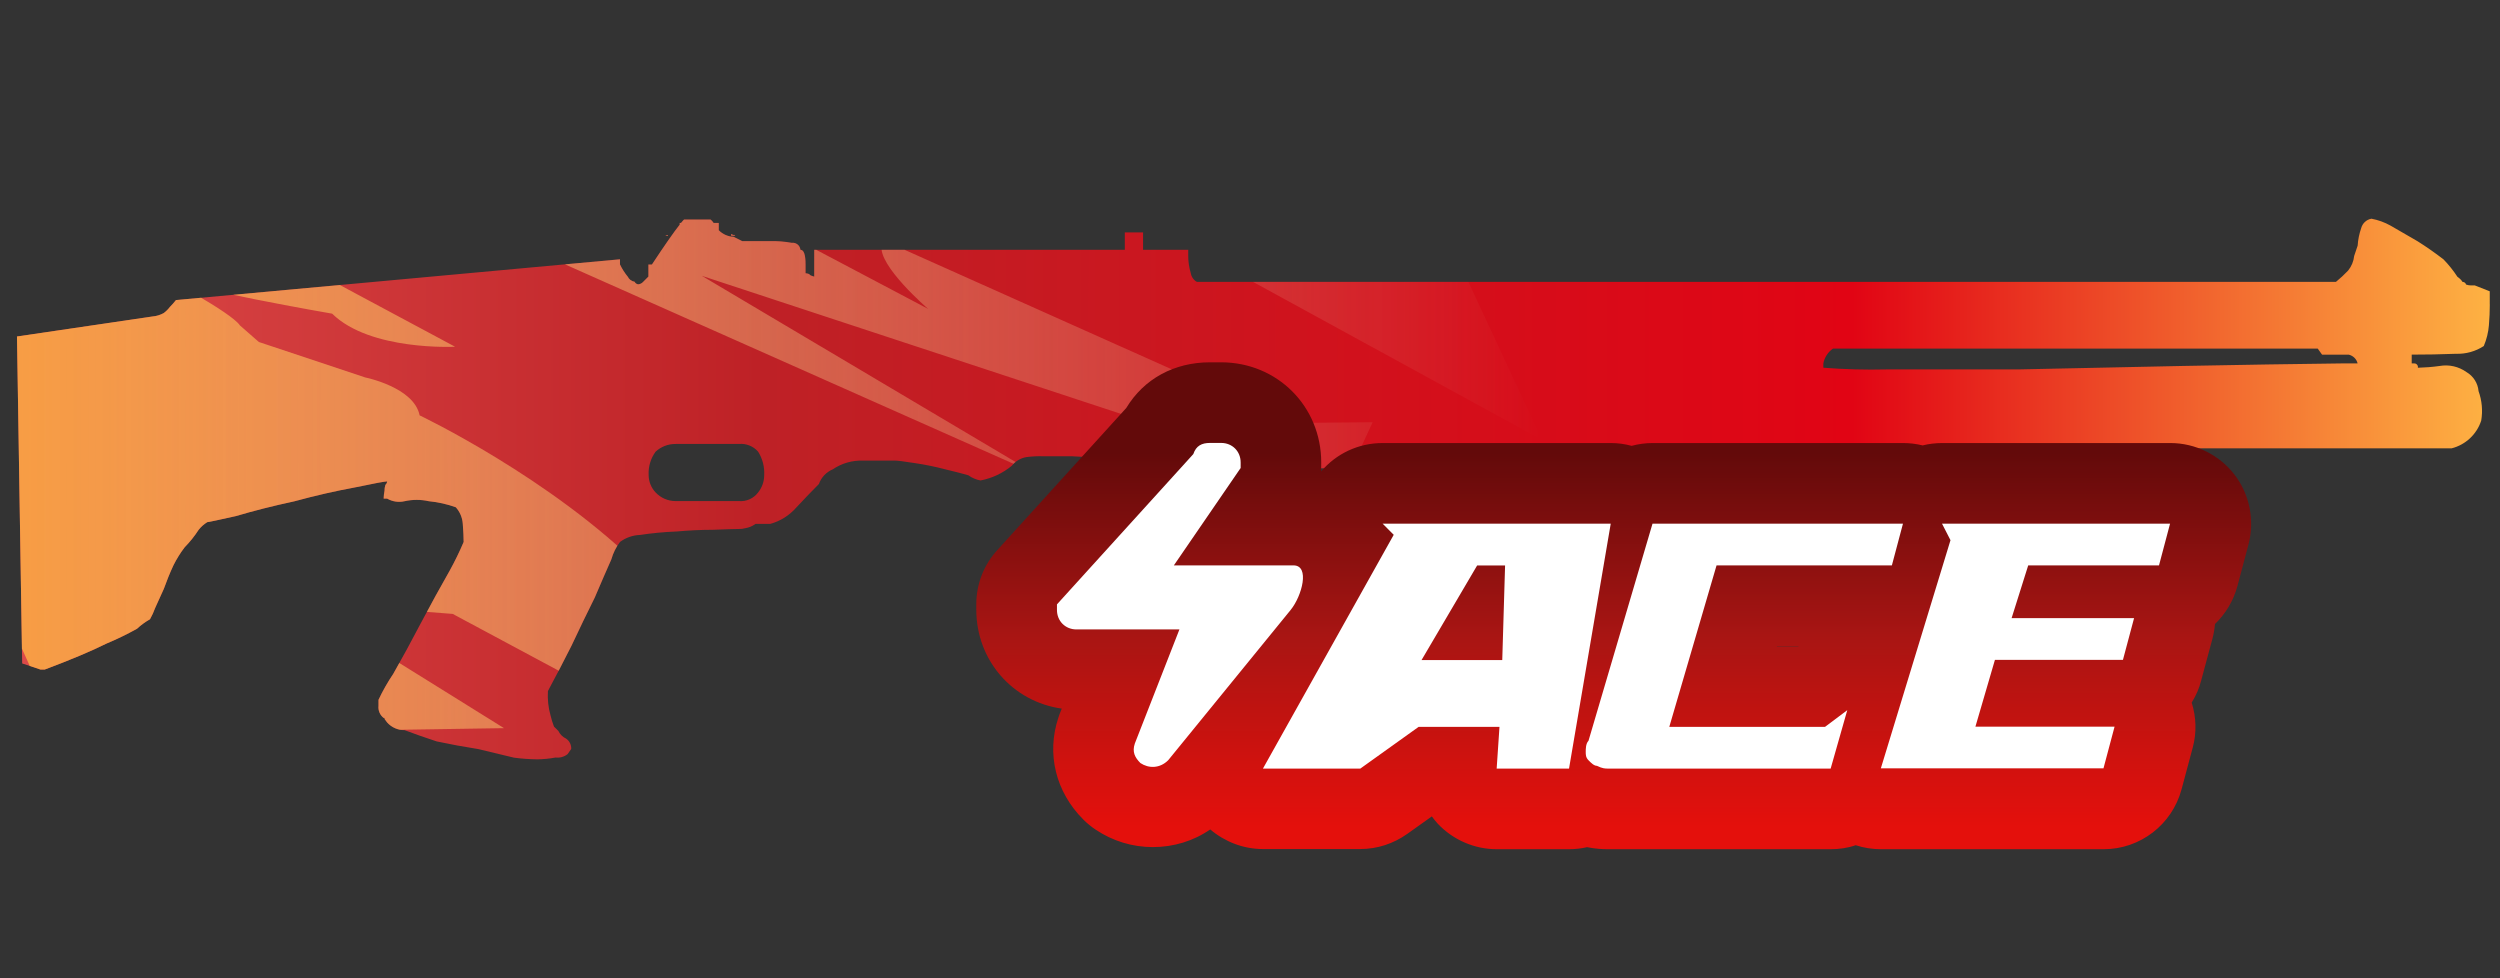 <?xml version="1.0" encoding="utf-8"?>
<!-- Generator: Adobe Illustrator 16.0.0, SVG Export Plug-In . SVG Version: 6.00 Build 0)  -->
<!DOCTYPE svg PUBLIC "-//W3C//DTD SVG 1.1//EN" "http://www.w3.org/Graphics/SVG/1.1/DTD/svg11.dtd">
<svg version="1.1" id="case1" xmlns="http://www.w3.org/2000/svg" xmlns:xlink="http://www.w3.org/1999/xlink" x="0px" y="0px"
	 width="92px" height="36px" viewBox="0 0 92 36" enable-background="new 0 0 92 36" xml:space="preserve">
<rect x="0" y="0" width="92" height="36" fill="#333333" stroke="none"/>
<linearGradient id="xm1014_1_" gradientUnits="userSpaceOnUse" x1="-117.455" y1="576.316" x2="-26.455" y2="576.316" gradientTransform="matrix(1 0 0 1 118.08 -558.32)">
	<stop  offset="0" style="stop-color:#DC4A49"/>
	<stop  offset="0.301" style="stop-color:#BE2126"/>
	<stop  offset="0.742" style="stop-color:#E10414"/>
	<stop  offset="1" style="stop-color:#FEB243"/>
</linearGradient>
<path id="xm1014" fill="url(#xm1014_1_)" d="M91.625,11.202c0,0.255-0.012,0.51-0.033,0.767c-0.021,0.263-0.085,0.521-0.189,0.765
	c-0.303,0.198-0.656,0.297-1.021,0.285c-0.556,0.021-1.099,0.032-1.631,0.031v0.323h0.097c0.069-0.001,0.131,0.056,0.133,0.127
	c0,0.011-0.002,0.022-0.004,0.033c0.269-0.007,0.531-0.028,0.799-0.065c0.348-0.062,0.703,0.019,0.99,0.224
	c0.254,0.148,0.42,0.41,0.445,0.702c0.126,0.348,0.159,0.721,0.098,1.084c-0.164,0.504-0.574,0.89-1.09,1.021H67.453
	c-0.385,0.076-0.762,0.194-1.12,0.353c-0.927,0.245-1.885,0.353-2.845,0.319h-6.877c-1.364,0.042-2.771,0.063-4.221,0.063H45.42
	c-0.46,0.025-0.921,0.004-1.376-0.063c-0.236-0.101-0.482-0.176-0.735-0.223h-1.918c-0.248-0.077-0.507-0.109-0.767-0.095
	c-0.379-0.021-0.778-0.043-1.183-0.063h-1.056c-0.203-0.006-0.405,0.004-0.607,0.03c-0.214,0.035-0.408,0.149-0.543,0.319
	c-0.332,0.275-0.729,0.461-1.151,0.542c-0.162-0.029-0.314-0.094-0.447-0.19c-0.214-0.063-0.501-0.137-0.864-0.223
	c-0.358-0.094-0.721-0.168-1.088-0.223c-0.404-0.063-0.649-0.095-0.735-0.095h-1.183c-0.398-0.015-0.79,0.097-1.119,0.32
	c-0.239,0.101-0.425,0.297-0.512,0.541c-0.234,0.235-0.512,0.522-0.83,0.864c-0.254,0.291-0.587,0.501-0.959,0.604h-0.544
	c-0.113,0.084-0.245,0.14-0.384,0.16c-0.073,0.021-0.148,0.031-0.224,0.027c-0.189,0-0.51,0.014-0.959,0.03
	c-0.426,0-0.874,0.021-1.341,0.063c-0.45,0.017-0.898,0.06-1.342,0.127c-0.266,0.008-0.522,0.1-0.735,0.256
	c-0.146,0.19-0.254,0.408-0.319,0.64c-0.172,0.385-0.374,0.854-0.609,1.403c-0.276,0.555-0.563,1.147-0.862,1.785
	c-0.3,0.598-0.588,1.146-0.864,1.66c-0.019,0.299,0.013,0.604,0.095,0.894c0.033,0.143,0.076,0.278,0.128,0.415l0.16,0.158
	c0.061,0.125,0.16,0.227,0.284,0.283c0.125,0.086,0.198,0.229,0.19,0.381l-0.13,0.188c-0.127,0.104-0.288,0.146-0.447,0.128
	c-0.221,0.043-0.445,0.063-0.67,0.067c-0.289-0.004-0.578-0.023-0.864-0.063c-0.359-0.084-0.794-0.188-1.305-0.314
	c-0.533-0.084-1.044-0.178-1.536-0.283c-0.447-0.148-0.841-0.284-1.183-0.415c-0.244,0.004-0.478-0.101-0.64-0.283l-0.095-0.128
	V26.42h-0.033c-0.136-0.105-0.208-0.273-0.189-0.445v-0.223c0.157-0.333,0.339-0.652,0.544-0.957
	c0.316-0.554,0.657-1.182,1.023-1.881c0.363-0.684,0.714-1.32,1.054-1.917c0.188-0.341,0.359-0.692,0.512-1.052
	c0-0.172-0.011-0.396-0.032-0.672c-0.017-0.228-0.107-0.438-0.256-0.605c-0.32-0.115-0.653-0.19-0.992-0.223
	c-0.294-0.066-0.6-0.066-0.895,0c-0.217,0.05-0.446,0.016-0.64-0.096h-0.129c0.002-0.095,0.013-0.19,0.032-0.284
	c-0.002-0.075,0.01-0.15,0.033-0.223c0.037-0.032,0.06-0.078,0.063-0.126c-0.084,0-0.479,0.074-1.183,0.221
	c-0.703,0.129-1.449,0.298-2.238,0.513c-0.788,0.17-1.502,0.351-2.142,0.542c-0.664,0.148-1.011,0.223-1.055,0.223
	c-0.123,0.075-0.231,0.172-0.32,0.285c-0.148,0.229-0.319,0.443-0.511,0.639c-0.161,0.209-0.301,0.436-0.417,0.67
	c-0.128,0.275-0.245,0.563-0.351,0.861c-0.128,0.277-0.235,0.514-0.319,0.703c-0.051,0.143-0.115,0.281-0.19,0.415
	c-0.173,0.099-0.334,0.215-0.479,0.351c-0.363,0.201-0.736,0.383-1.119,0.543c-0.554,0.276-1.312,0.596-2.275,0.957H1.489
	l-0.673-0.224L0.625,12.383l4.989-0.737c0.145-0.012,0.286-0.055,0.414-0.127c0.084-0.063,0.16-0.138,0.224-0.223
	c0.08-0.08,0.154-0.165,0.224-0.254l16.339-1.5v0.189c0.076,0.16,0.172,0.31,0.284,0.447c0.049,0.101,0.144,0.172,0.254,0.19
	c0.025,0.051,0.073,0.086,0.129,0.095c0.074-0.005,0.142-0.04,0.19-0.095l0.189-0.19V9.735h0.129
	c0.467-0.708,0.808-1.197,1.023-1.468V8.203h0.049c0.028-0.036,0.055-0.069,0.081-0.095c0.008-0.012,0.019-0.022,0.031-0.03h0.975
	c0.044,0.035,0.082,0.078,0.112,0.125h0.19v0.27c0.144,0.147,0.338,0.233,0.543,0.241l0.319,0.159h1.024
	c0.268-0.006,0.536,0.015,0.8,0.063c0.155-0.02,0.298,0.09,0.318,0.246c0,0.004,0,0.007,0.001,0.01c0.126,0,0.189,0.178,0.189,0.542
	v0.32c0.044,0.005,0.087,0.015,0.129,0.03c0.023,0.032,0.057,0.055,0.095,0.065l0.095,0.031V9.193h11.429v-0.64h0.672v0.64h1.662
	v0.223c0,0.216,0.032,0.431,0.094,0.638c0.022,0.135,0.104,0.252,0.223,0.319h41.919c0.158-0.129,0.307-0.268,0.446-0.414
	c0.126-0.155,0.204-0.343,0.225-0.541l0.128-0.38c0.014-0.217,0.057-0.433,0.129-0.639c0.047-0.181,0.194-0.319,0.379-0.351
	c0.246,0.047,0.484,0.133,0.703,0.255c0.299,0.171,0.629,0.363,0.992,0.574c0.33,0.207,0.648,0.431,0.958,0.67
	c0.19,0.196,0.361,0.41,0.511,0.64c0.075,0.05,0.143,0.115,0.189,0.189c0.061-0.003,0.113,0.037,0.128,0.095
	c0.052,0.019,0.104,0.029,0.16,0.031h0.159l0.553,0.218v0.482H91.625z M86.443,13.053h-0.99l-0.16-0.224h-17.84
	c-0.186,0.128-0.311,0.323-0.354,0.543v0.16c0.773,0.061,1.557,0.082,2.334,0.063h4.83c1.918-0.043,3.938-0.086,6.07-0.128
	c2.193-0.042,4.188-0.074,5.979-0.095h0.447C86.723,13.216,86.6,13.095,86.443,13.053L86.443,13.053z M26.908,8.613
	c0.025,0.002,0.047,0.014,0.063,0.032h0.063c0,0.017,0.012,0.03,0.028,0.03c0.001,0,0.003,0,0.004,0h-0.16V8.613H26.908z
	 M28.123,17.483c0.016-0.303-0.062-0.604-0.224-0.861c-0.175-0.202-0.437-0.308-0.703-0.284h-2.334
	c-0.273-0.003-0.536,0.099-0.736,0.284c-0.182,0.249-0.272,0.553-0.256,0.861c0.001,0.237,0.093,0.466,0.256,0.639
	c0.191,0.203,0.457,0.318,0.736,0.318h2.334c0.273,0.022,0.54-0.098,0.703-0.318c0.145-0.181,0.223-0.404,0.224-0.635V17.483z
	 M24.478,8.682c0.024-0.001,0.048-0.012,0.064-0.03h0.033v0.03H24.48H24.478z"/>
<g>
	<defs>
		<path id="SVGID_1_" d="M91.625,11.202c0,0.255-0.012,0.51-0.033,0.767c-0.021,0.263-0.085,0.521-0.189,0.765
			c-0.303,0.198-0.656,0.297-1.021,0.285c-0.556,0.021-1.099,0.032-1.631,0.031v0.323h0.097c0.069-0.001,0.131,0.056,0.133,0.127
			c0,0.011-0.002,0.022-0.004,0.033c0.269-0.007,0.531-0.028,0.799-0.065c0.348-0.062,0.703,0.019,0.99,0.224
			c0.254,0.148,0.42,0.41,0.445,0.702c0.126,0.348,0.159,0.721,0.098,1.084c-0.164,0.504-0.574,0.89-1.09,1.021H67.453
			c-0.385,0.076-0.762,0.194-1.12,0.353c-0.927,0.245-1.885,0.353-2.845,0.319h-6.877c-1.364,0.042-2.771,0.063-4.221,0.063H45.42
			c-0.46,0.025-0.921,0.004-1.376-0.063c-0.236-0.101-0.482-0.176-0.735-0.223h-1.918c-0.248-0.077-0.507-0.109-0.767-0.095
			c-0.379-0.021-0.778-0.043-1.183-0.063h-1.056c-0.203-0.006-0.405,0.004-0.607,0.03c-0.214,0.035-0.408,0.149-0.543,0.319
			c-0.332,0.275-0.729,0.461-1.151,0.542c-0.162-0.029-0.314-0.094-0.447-0.19c-0.214-0.063-0.501-0.137-0.864-0.223
			c-0.358-0.094-0.721-0.168-1.088-0.223c-0.404-0.063-0.649-0.095-0.735-0.095h-1.183c-0.398-0.015-0.79,0.097-1.119,0.32
			c-0.239,0.101-0.425,0.297-0.512,0.541c-0.234,0.235-0.512,0.522-0.83,0.864c-0.254,0.291-0.587,0.501-0.959,0.604h-0.544
			c-0.113,0.084-0.245,0.14-0.384,0.16c-0.073,0.021-0.148,0.031-0.224,0.027c-0.189,0-0.51,0.014-0.959,0.03
			c-0.426,0-0.874,0.021-1.341,0.063c-0.45,0.017-0.898,0.06-1.342,0.127c-0.266,0.008-0.522,0.1-0.735,0.256
			c-0.146,0.19-0.254,0.408-0.319,0.64c-0.172,0.385-0.374,0.854-0.609,1.403c-0.276,0.555-0.563,1.147-0.862,1.785
			c-0.3,0.598-0.588,1.146-0.864,1.66c-0.019,0.299,0.013,0.604,0.095,0.894c0.033,0.143,0.076,0.278,0.128,0.415l0.16,0.158
			c0.061,0.125,0.16,0.227,0.284,0.283c0.125,0.086,0.198,0.229,0.19,0.381l-0.13,0.188c-0.127,0.104-0.288,0.146-0.447,0.128
			c-0.221,0.043-0.445,0.063-0.67,0.067c-0.289-0.004-0.578-0.023-0.864-0.063c-0.359-0.084-0.794-0.188-1.305-0.314
			c-0.533-0.084-1.044-0.178-1.536-0.283c-0.447-0.148-0.841-0.284-1.183-0.415c-0.244,0.004-0.478-0.101-0.64-0.283l-0.095-0.128
			V26.42h-0.033c-0.136-0.105-0.208-0.273-0.189-0.445v-0.223c0.157-0.333,0.339-0.652,0.544-0.957
			c0.316-0.554,0.657-1.182,1.023-1.881c0.363-0.684,0.714-1.32,1.054-1.917c0.188-0.341,0.359-0.692,0.512-1.052
			c0-0.172-0.011-0.396-0.032-0.672c-0.017-0.228-0.107-0.438-0.256-0.605c-0.32-0.115-0.653-0.19-0.992-0.223
			c-0.294-0.066-0.6-0.066-0.895,0c-0.217,0.05-0.446,0.016-0.64-0.096h-0.129c0.002-0.095,0.013-0.19,0.032-0.284
			c-0.002-0.075,0.01-0.15,0.033-0.223c0.037-0.032,0.06-0.078,0.063-0.126c-0.084,0-0.479,0.074-1.183,0.221
			c-0.703,0.129-1.449,0.298-2.238,0.513c-0.788,0.17-1.502,0.351-2.142,0.542c-0.664,0.148-1.011,0.223-1.055,0.223
			c-0.123,0.075-0.231,0.172-0.32,0.285c-0.148,0.229-0.319,0.443-0.511,0.639c-0.161,0.209-0.301,0.436-0.417,0.67
			c-0.128,0.275-0.245,0.563-0.351,0.861c-0.128,0.277-0.235,0.514-0.319,0.703c-0.051,0.143-0.115,0.281-0.19,0.415
			c-0.173,0.099-0.334,0.215-0.479,0.351c-0.363,0.201-0.736,0.383-1.119,0.543c-0.554,0.276-1.312,0.596-2.275,0.957H1.489
			l-0.673-0.224L0.625,12.383l4.989-0.737c0.145-0.012,0.286-0.055,0.414-0.127c0.084-0.063,0.16-0.138,0.224-0.223
			c0.08-0.08,0.154-0.165,0.224-0.254l16.339-1.5v0.189c0.076,0.16,0.172,0.31,0.284,0.447c0.049,0.101,0.144,0.172,0.254,0.19
			c0.025,0.051,0.073,0.086,0.129,0.095c0.074-0.005,0.142-0.04,0.19-0.095l0.189-0.19V9.735h0.129
			c0.467-0.708,0.808-1.197,1.023-1.468V8.203h0.049c0.028-0.036,0.055-0.069,0.081-0.095c0.008-0.012,0.019-0.022,0.031-0.03h0.975
			c0.044,0.035,0.082,0.078,0.112,0.125h0.19v0.27c0.144,0.147,0.338,0.233,0.543,0.241l0.319,0.159h1.024
			c0.268-0.006,0.536,0.015,0.8,0.063c0.155-0.02,0.298,0.09,0.318,0.246c0,0.004,0,0.007,0.001,0.01
			c0.126,0,0.189,0.178,0.189,0.542v0.32c0.044,0.005,0.087,0.015,0.129,0.03c0.023,0.032,0.057,0.055,0.095,0.065l0.095,0.031
			V9.193h11.429v-0.64h0.672v0.64h1.662v0.223c0,0.216,0.032,0.431,0.094,0.638c0.022,0.135,0.104,0.252,0.223,0.319h41.919
			c0.158-0.129,0.307-0.268,0.446-0.414c0.126-0.155,0.204-0.343,0.225-0.541l0.128-0.38c0.014-0.217,0.057-0.433,0.129-0.639
			c0.047-0.181,0.194-0.319,0.379-0.351c0.246,0.047,0.484,0.133,0.703,0.255c0.299,0.171,0.629,0.363,0.992,0.574
			c0.33,0.207,0.648,0.431,0.958,0.67c0.19,0.196,0.361,0.41,0.511,0.64c0.075,0.05,0.143,0.115,0.189,0.189
			c0.061-0.003,0.113,0.037,0.128,0.095c0.052,0.019,0.104,0.029,0.16,0.031h0.159l0.553,0.218v0.482H91.625z M86.443,13.053h-0.99
			l-0.16-0.224h-17.84c-0.186,0.128-0.311,0.323-0.354,0.543v0.16c0.773,0.061,1.557,0.082,2.334,0.063h4.83
			c1.918-0.043,3.938-0.086,6.07-0.128c2.193-0.042,4.188-0.074,5.979-0.095h0.447C86.723,13.216,86.6,13.095,86.443,13.053
			L86.443,13.053z M26.908,8.613c0.025,0.002,0.047,0.014,0.063,0.032h0.063c0,0.017,0.012,0.03,0.028,0.03c0.001,0,0.003,0,0.004,0
			h-0.16V8.613H26.908z M28.123,17.483c0.016-0.303-0.062-0.604-0.224-0.861c-0.175-0.202-0.437-0.308-0.703-0.284h-2.334
			c-0.273-0.003-0.536,0.099-0.736,0.284c-0.182,0.249-0.272,0.553-0.256,0.861c0.001,0.237,0.093,0.466,0.256,0.639
			c0.191,0.203,0.457,0.318,0.736,0.318h2.334c0.273,0.022,0.54-0.098,0.703-0.318c0.145-0.181,0.223-0.404,0.224-0.635V17.483z
			 M24.478,8.682c0.024-0.001,0.048-0.012,0.064-0.03h0.033v0.03H24.48H24.478z"/>
	</defs>
	<clipPath id="SVGID_2_">
		<use xlink:href="#SVGID_1_"  overflow="visible"/>
	</clipPath>
	<g clip-path="url(#SVGID_2_)">
		<g>
			
				<linearGradient id="SVGID_3_" gradientUnits="userSpaceOnUse" x1="-809.528" y1="7.808" x2="-748.494" y2="7.808" gradientTransform="matrix(-1 0 0 -1 -752.778 19.34)">
				<stop  offset="0" style="stop-color:#F2E2C8;stop-opacity:0"/>
				<stop  offset="0.919" style="stop-color:#FEB243;stop-opacity:0.8"/>
			</linearGradient>
			<path fill="url(#SVGID_3_)" d="M30.857,8.105l1.59,0.925c-0.154,0.737,1.71,2.339,1.71,2.339L22.94,5.444l-8.537,1.444
				L38.045,17.4l-12.219-7.25l15.816,5.209l6.834,4.584l2.037-4.405l-2.982,0.026L30.857,8.105z M15.442,15.285
				c-0.207-1.035-2-1.394-2-1.394l-3.915-1.305l-0.695-0.608c-0.338-0.496-2.871-1.827-2.871-1.827
				c0.84,0.458,6.263,1.392,6.263,1.392c1.398,1.379,4.523,1.217,4.523,1.217l-4.872-2.609L4.569,6.151L3.611,6.064L3.326,3.962
				L1.672,3.631l-5.957,8.936L2.24,27.048l16.308-0.252l-7.456-4.64l5.568,0.436l7.844,4.204l6.236-5.165l-7.083-0.666
				C20.305,17.6,15.442,15.285,15.442,15.285z M37.234,5.875l-1.158-0.992L56.75,16.193l-2.74-5.875
				c-0.504-0.106-5.627-2.579-5.627-2.579c-1.808-0.362-5.734-2.906-5.734-2.906H36.02L25.729-3.983l-1.958,3.134l8.292,5.302
				L37.234,5.875z"/>
		</g>
	</g>
</g>
<linearGradient id="shape5_1_" gradientUnits="userSpaceOnUse" x1="188.884" y1="-717.148" x2="188.884" y2="-730.898" gradientTransform="matrix(1 0 0 -1 -129.5 -700.481)">
	<stop  offset="0" style="stop-color:#630A0A"/>
	<stop  offset="0.489" style="stop-color:#A81513"/>
	<stop  offset="1" style="stop-color:#E4100C"/>
</linearGradient>
<path id="shape5" fill="url(#shape5_1_)" d="M69.212,31.251c-0.313,0-0.625-0.05-0.922-0.147c-0.298,0.104-0.608,0.147-0.922,0.147
	h-8.193c-0.185,0-0.442-0.009-0.771-0.075c-0.217,0.051-0.438,0.075-0.663,0.075h-2.664c-0.815,0-1.604-0.342-2.166-0.937
	c-0.078-0.086-0.149-0.174-0.22-0.271l-0.909,0.648c-0.503,0.355-1.101,0.554-1.726,0.554h-3.583c-0.717,0-1.402-0.269-1.937-0.722
	c-0.614,0.427-1.352,0.65-2.112,0.65c-0.75,0-1.479-0.222-2.104-0.642c-0.164-0.11-0.315-0.233-0.452-0.37
	c-1.021-1.021-1.363-2.423-0.92-3.753l0.044-0.128l0.08-0.203c-1.801-0.254-3.145-1.768-3.145-3.646V22.24
	c0-0.741,0.274-1.45,0.773-1.996l4.748-5.232c0.646-1.069,1.762-1.679,3.079-1.679h0.41c2.065,0,3.684,1.618,3.684,3.684
	c0,0-0.001,0.289-0.003,0.331c0.555-0.653,1.372-1.044,2.26-1.044h8.397c0.262,0,0.519,0.034,0.769,0.103
	c0.25-0.067,0.508-0.103,0.771-0.103h9.221c0.24,0,0.479,0.029,0.718,0.087c0.229-0.058,0.479-0.087,0.722-0.087h8.396
	c0.917,0,1.797,0.433,2.354,1.159c0.563,0.726,0.752,1.689,0.518,2.573l-0.407,1.532c-0.146,0.541-0.435,1.02-0.825,1.395
	c-0.018,0.188-0.049,0.372-0.098,0.555L81,25.055c-0.072,0.282-0.189,0.551-0.346,0.799c0.168,0.533,0.188,1.109,0.039,1.656
	l-0.412,1.539c-0.35,1.297-1.521,2.202-2.866,2.202H69.212z M66.173,23.782l0.017-0.009h-0.795l-0.004,0.009H66.173z"/>
<path id="ACE" fill="#FFFFFF" d="M43.403,23.163h-3.79c-0.409,0-0.717-0.308-0.717-0.718c0-0.104,0-0.104,0-0.204l5.018-5.531
	c0.103-0.307,0.31-0.41,0.615-0.41h0.41c0.409,0,0.717,0.308,0.717,0.717c0,0.102,0,0.205,0,0.205l-2.458,3.584H47.6
	c0.615,0,0.313,1.127-0.103,1.639l-4.507,5.531c-0.309,0.308-0.717,0.308-1.023,0.104c-0.205-0.206-0.309-0.41-0.205-0.719
	L43.403,23.163L43.403,23.163L43.403,23.163z M50.88,19.271l0.409,0.41l-4.813,8.603h3.584l2.146-1.536h2.975l-0.104,1.536h2.663
	l1.535-9.013H50.88L50.88,19.271z M55.387,20.809l-0.104,3.482h-2.971l2.047-3.482H55.387L55.387,20.809z M59.177,28.284h8.191
	l0.612-2.15l-0.818,0.614H61.43l1.739-5.941h6.452l0.408-1.535h-9.217l-2.355,7.988c-0.102,0.104-0.102,0.309-0.102,0.409
	c0,0.103,0,0.205,0.103,0.31c0.103,0.105,0.205,0.203,0.308,0.203C58.971,28.284,59.074,28.284,59.177,28.284L59.177,28.284
	L59.177,28.284z M71.466,19.271l0.312,0.608l-2.563,8.396h8.193l0.408-1.533h-5.121l0.718-2.458h4.711l0.41-1.537h-4.507l0.611-1.94
	h4.813l0.407-1.535H71.466L71.466,19.271z"/>
</svg>
